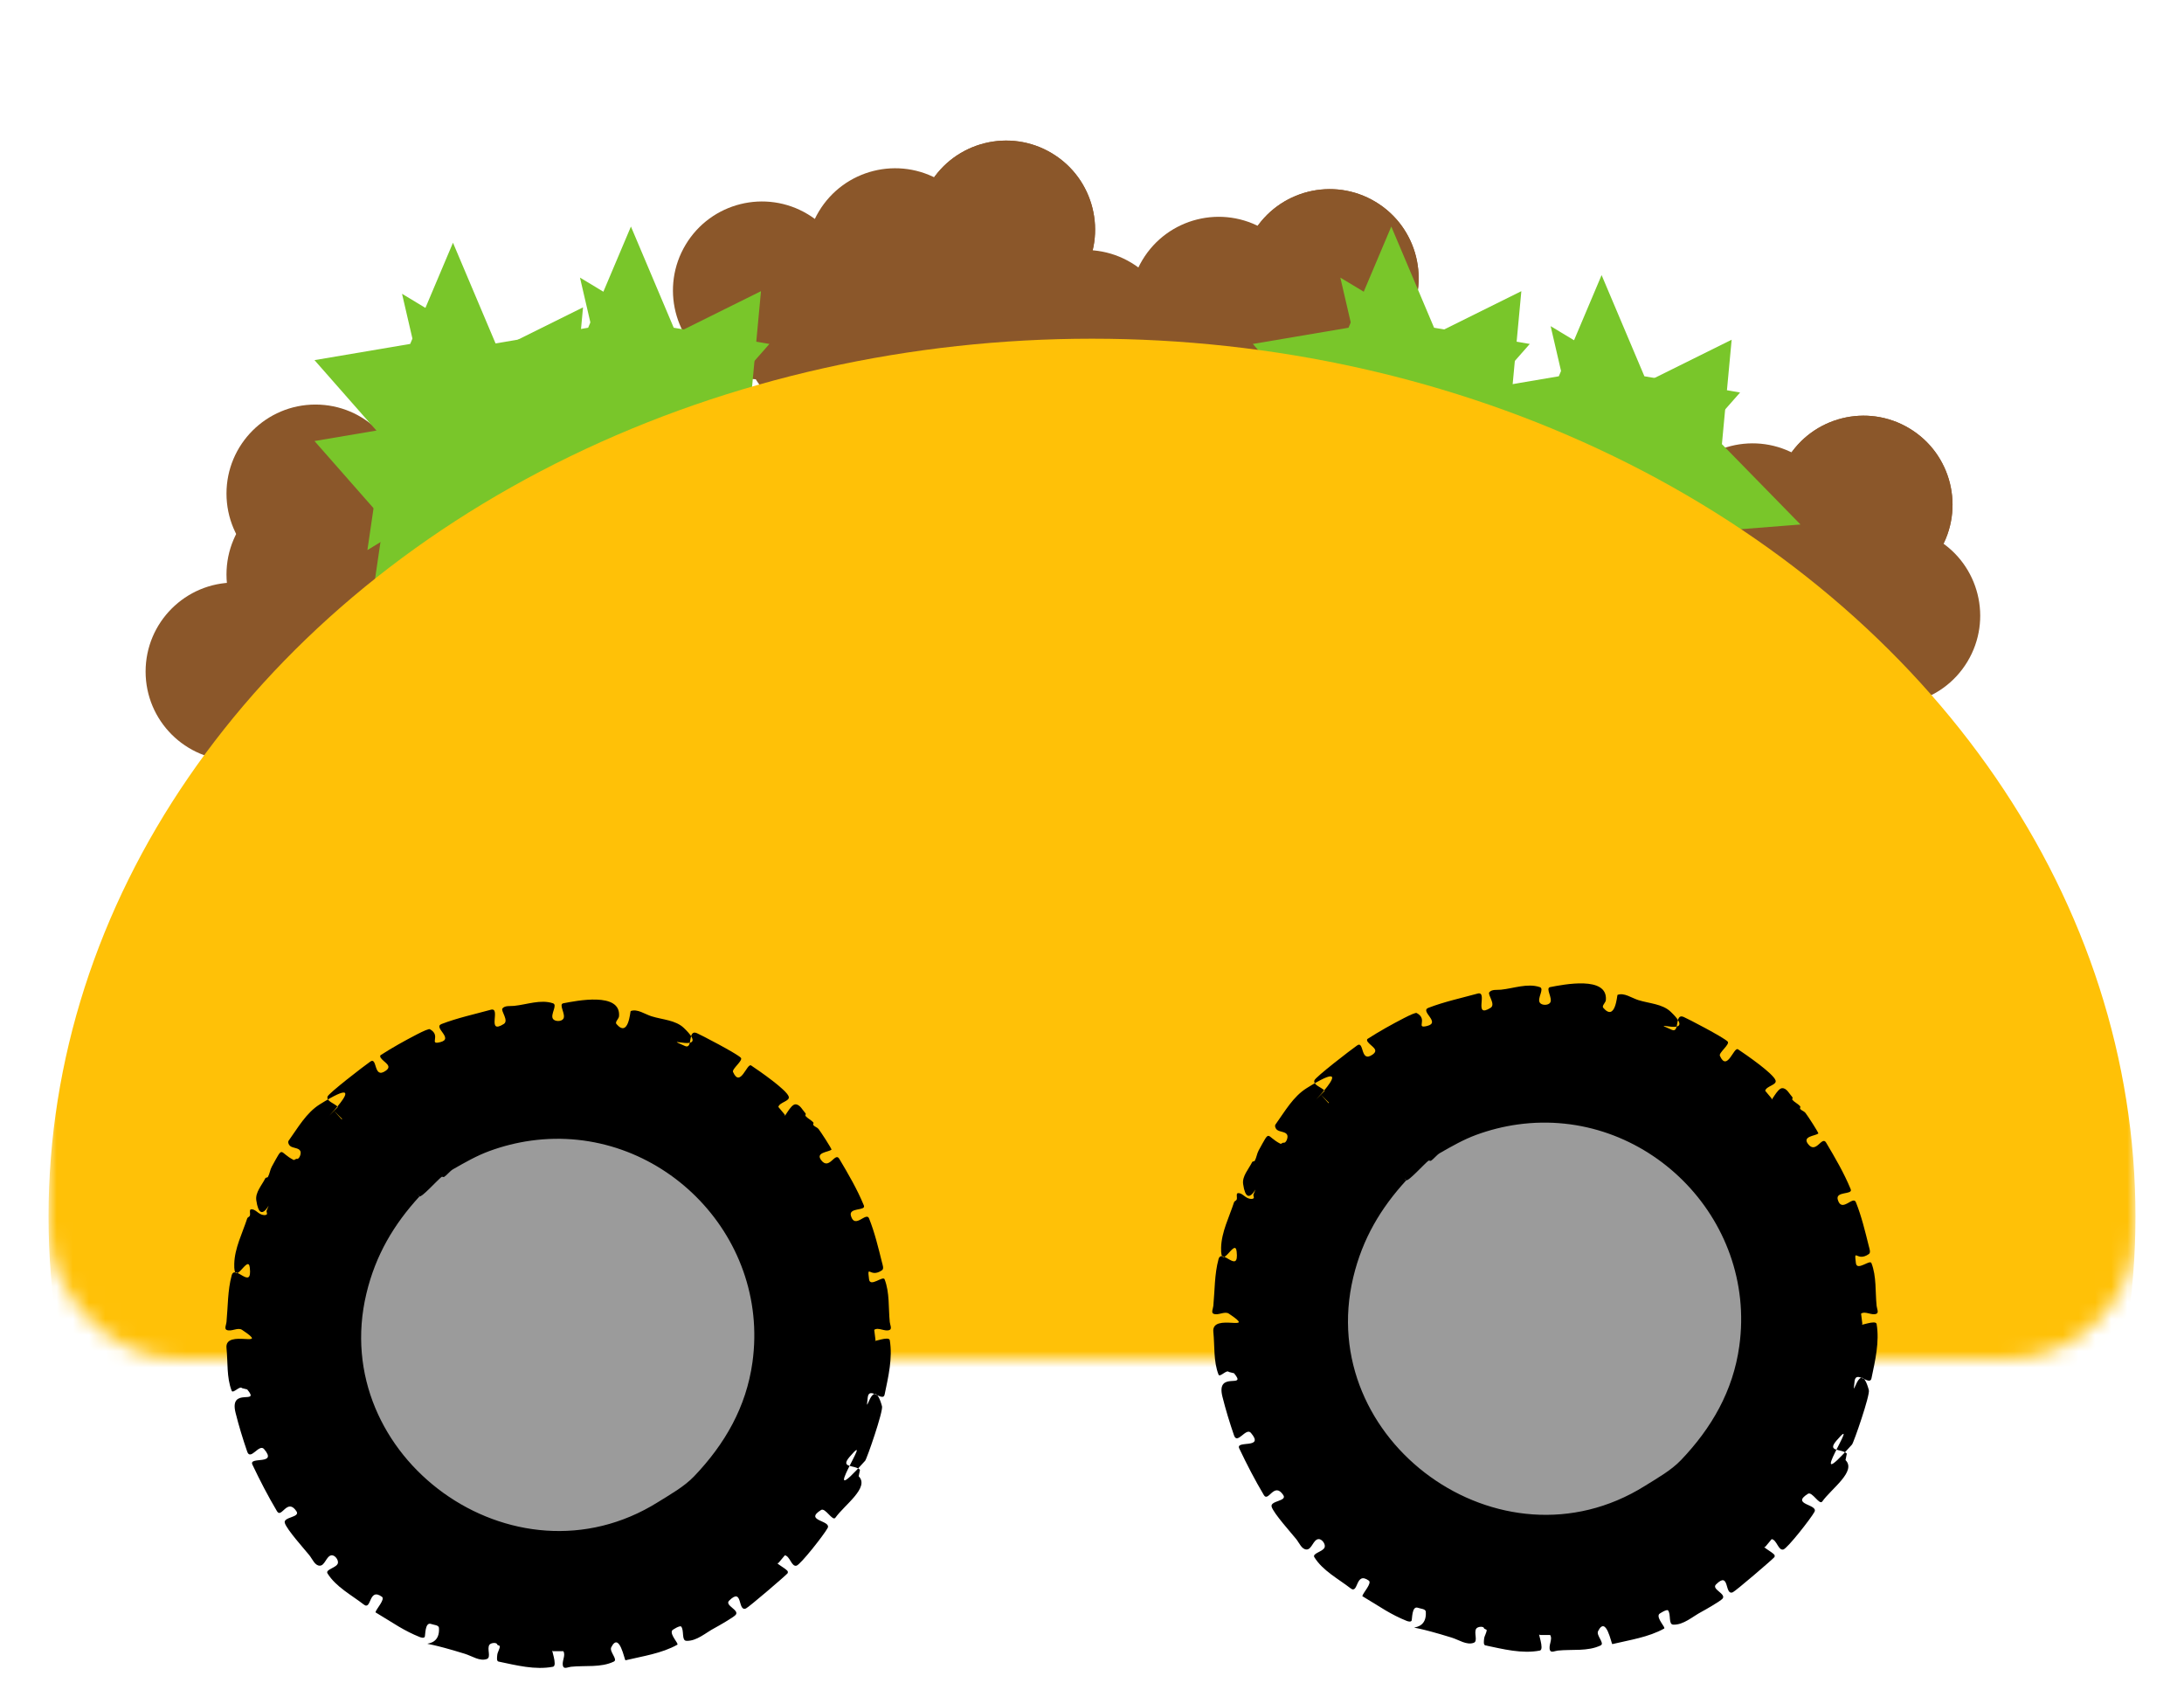 <?xml version="1.0" encoding="UTF-8" standalone="no"?>
<svg width="135px" height="104px" viewBox="0 0 135 104" version="1.1" xmlns="http://www.w3.org/2000/svg" xmlns:xlink="http://www.w3.org/1999/xlink">
    <!-- Generator: Sketch 3.7.2 (28276) - http://www.bohemiancoding.com/sketch -->
    <title>tacothetown</title>
    <desc>Created with Sketch.</desc>
    <defs>
        <filter x="-50%" y="-50%" width="200%" height="200%" filterUnits="objectBoundingBox" id="filter-1">
            <feOffset dx="0" dy="2" in="SourceAlpha" result="shadowOffsetOuter1"></feOffset>
            <feGaussianBlur stdDeviation="1.5" in="shadowOffsetOuter1" result="shadowBlurOuter1"></feGaussianBlur>
            <feColorMatrix values="0 0 0 0 0   0 0 0 0 0   0 0 0 0 0  0 0 0 0.5 0" type="matrix" in="shadowBlurOuter1" result="shadowMatrixOuter1"></feColorMatrix>
            <feMerge>
                <feMergeNode in="shadowMatrixOuter1"></feMergeNode>
                <feMergeNode in="SourceGraphic"></feMergeNode>
            </feMerge>
        </filter>
        <rect id="path-2" x="0" y="0" width="129" height="74" rx="8"></rect>
    </defs>
    <g id="Page-1" stroke="none" stroke-width="1" fill="none" fill-rule="evenodd">
        <g id="Beef" transform="translate(108.5, 36.5) rotate(-59) translate(-108.5, -36.5) translate(95, 23)" fill="#8B572A">
            <circle id="Oval-3" cx="10.5" cy="10.5" r="5.5"></circle>
            <circle id="Oval-3" cx="5.5" cy="16.5" r="5.5"></circle>
            <circle id="Oval-3" cx="10.5" cy="16.5" r="5.5"></circle>
            <circle id="Oval-3" cx="16.5" cy="11.5" r="5.5"></circle>
            <circle id="Oval-3" cx="16.5" cy="21.5" r="5.5"></circle>
            <circle id="Oval-3" cx="21.5" cy="16.5" r="5.5"></circle>
            <circle id="Oval-3" cx="21.5" cy="16.5" r="5.5"></circle>
            <circle id="Oval-3" cx="10.5" cy="5.5" r="5.5"></circle>
        </g>
        <g id="Beef" transform="translate(75.5, 22.5) rotate(-59) translate(-75.5, -22.5) translate(62, 9)" fill="#8B572A">
            <circle id="Oval-3" cx="10.5" cy="10.5" r="5.5"></circle>
            <circle id="Oval-3" cx="5.5" cy="16.5" r="5.5"></circle>
            <circle id="Oval-3" cx="10.5" cy="16.5" r="5.5"></circle>
            <circle id="Oval-3" cx="16.5" cy="11.5" r="5.5"></circle>
            <circle id="Oval-3" cx="16.5" cy="21.5" r="5.5"></circle>
            <circle id="Oval-3" cx="21.5" cy="16.5" r="5.5"></circle>
            <circle id="Oval-3" cx="21.5" cy="16.5" r="5.5"></circle>
            <circle id="Oval-3" cx="10.5" cy="5.5" r="5.5"></circle>
        </g>
        <g id="Beef" transform="translate(55.5, 19.5) rotate(-59) translate(-55.5, -19.5) translate(42, 6)" fill="#8B572A">
            <circle id="Oval-3" cx="10.5" cy="10.5" r="5.5"></circle>
            <circle id="Oval-3" cx="5.5" cy="16.5" r="5.5"></circle>
            <circle id="Oval-3" cx="10.5" cy="16.5" r="5.5"></circle>
            <circle id="Oval-3" cx="16.5" cy="11.5" r="5.5"></circle>
            <circle id="Oval-3" cx="16.5" cy="21.5" r="5.5"></circle>
            <circle id="Oval-3" cx="21.5" cy="16.5" r="5.5"></circle>
            <circle id="Oval-3" cx="21.5" cy="16.5" r="5.5"></circle>
            <circle id="Oval-3" cx="10.5" cy="5.5" r="5.5"></circle>
        </g>
        <g id="Beef" transform="translate(9, 25)" fill="#8B572A">
            <circle id="Oval-3" cx="10.5" cy="10.5" r="5.5"></circle>
            <circle id="Oval-3" cx="5.5" cy="16.5" r="5.5"></circle>
            <circle id="Oval-3" cx="10.5" cy="16.5" r="5.5"></circle>
            <circle id="Oval-3" cx="16.5" cy="11.5" r="5.5"></circle>
            <circle id="Oval-3" cx="16.5" cy="21.5" r="5.5"></circle>
            <circle id="Oval-3" cx="21.5" cy="16.5" r="5.5"></circle>
            <circle id="Oval-3" cx="21.5" cy="16.5" r="5.5"></circle>
            <circle id="Oval-3" cx="10.5" cy="5.5" r="5.5"></circle>
        </g>
        <g id="Lettuce" transform="translate(17, 12)" fill="#79C62A">
            <polygon id="Star-1" points="11 18.75 5.71 21.995 6.72 15.122 2.44 10.255 8.355 9.253 11 3 13.645 9.253 19.56 10.255 15.28 15.122 16.29 21.995"></polygon>
            <polygon id="Star-1" points="11 23.75 5.71 26.995 6.72 20.122 2.44 15.255 8.355 14.253 11 8 13.645 14.253 19.56 15.255 15.28 20.122 16.29 26.995"></polygon>
            <polygon id="Star-1" transform="translate(14.022, 14.65) rotate(-36) translate(-14.022, -14.65) " points="14.022 19.9 8.732 23.144 9.742 16.272 5.462 11.405 11.377 10.402 14.022 4.15 16.667 10.402 22.581 11.405 18.301 16.272 19.312 23.144"></polygon>
        </g>
        <g id="Lettuce" transform="translate(28, 11)" fill="#79C62A">
            <polygon id="Star-1" points="11 18.75 5.71 21.995 6.72 15.122 2.44 10.255 8.355 9.253 11 3 13.645 9.253 19.56 10.255 15.28 15.122 16.29 21.995"></polygon>
            <polygon id="Star-1" points="11 23.75 5.71 26.995 6.72 20.122 2.44 15.255 8.355 14.253 11 8 13.645 14.253 19.56 15.255 15.28 20.122 16.29 26.995"></polygon>
            <polygon id="Star-1" transform="translate(14.022, 14.65) rotate(-36) translate(-14.022, -14.65) " points="14.022 19.9 8.732 23.144 9.742 16.272 5.462 11.405 11.377 10.402 14.022 4.15 16.667 10.402 22.581 11.405 18.301 16.272 19.312 23.144"></polygon>
        </g>
        <g id="Lettuce" transform="translate(75, 11)" fill="#79C62A">
            <polygon id="Star-1" points="11 18.75 5.71 21.995 6.72 15.122 2.44 10.255 8.355 9.253 11 3 13.645 9.253 19.56 10.255 15.28 15.122 16.29 21.995"></polygon>
            <polygon id="Star-1" points="11 23.75 5.71 26.995 6.72 20.122 2.44 15.255 8.355 14.253 11 8 13.645 14.253 19.56 15.255 15.28 20.122 16.29 26.995"></polygon>
            <polygon id="Star-1" transform="translate(14.022, 14.65) rotate(-36) translate(-14.022, -14.65) " points="14.022 19.9 8.732 23.144 9.742 16.272 5.462 11.405 11.377 10.402 14.022 4.15 16.667 10.402 22.581 11.405 18.301 16.272 19.312 23.144"></polygon>
        </g>
        <g id="Lettuce" transform="translate(88, 14)" fill="#79C62A">
            <polygon id="Star-1" points="11 18.75 5.71 21.995 6.72 15.122 2.44 10.255 8.355 9.253 11 3 13.645 9.253 19.56 10.255 15.28 15.122 16.29 21.995"></polygon>
            <polygon id="Star-1" points="11 23.75 5.71 26.995 6.72 20.122 2.44 15.255 8.355 14.253 11 8 13.645 14.253 19.56 15.255 15.28 20.122 16.29 26.995"></polygon>
            <polygon id="Star-1" transform="translate(14.022, 14.65) rotate(-36) translate(-14.022, -14.65) " points="14.022 19.9 8.732 23.144 9.742 16.272 5.462 11.405 11.377 10.402 14.022 4.15 16.667 10.402 22.581 11.405 18.301 16.272 19.312 23.144"></polygon>
        </g>
        <g id="Oval-1" filter="url(#filter-1)" transform="translate(3, 8)">
            <mask id="mask-3" fill="white">
                <use xlink:href="#path-2"></use>
            </mask>
            <g id="Mask"></g>
            <ellipse fill="#FFC107" mask="url(#mask-3)" cx="64.5" cy="65.17" rx="64.5" ry="54.239"></ellipse>
        </g>
        <g id="Wheel" transform="translate(13, 61)">
            <ellipse id="Oval-36" fill="#9B9B9B" cx="21.927" cy="21.927" rx="16.656" ry="16.656"></ellipse>
            <path d="M7.646,7.646 C6.022,9.271 10.609,4.844 6.766,7.246 C5.931,7.768 5.418,8.689 4.844,9.488 C4.78,9.578 4.842,9.735 4.924,9.809 C5.102,9.967 5.458,9.915 5.564,10.129 C5.645,10.289 5.484,10.689 5.324,10.609 L5.164,10.689 C4.202,10.208 4.567,9.713 3.803,11.09 C3.692,11.289 3.673,11.531 3.562,11.73 C3.534,11.783 3.429,11.757 3.402,11.811 C3.183,12.249 2.772,12.686 2.842,13.172 C3.097,14.958 3.9,12.768 3.482,13.812 C3.453,13.887 3.546,14.005 3.482,14.053 C3.397,14.117 3.263,14.086 3.162,14.053 C2.936,13.977 2.759,13.706 2.521,13.732 C2.386,13.747 2.495,14.008 2.441,14.133 C2.412,14.202 2.305,14.221 2.281,14.293 C1.981,15.217 1.507,16.124 1.48,17.096 C1.436,18.68 2.343,16.447 2.441,17.336 C2.603,18.789 1.516,17.091 1.32,17.816 C1.068,18.75 1.092,19.737 1,20.699 C0.985,20.859 0.857,21.108 1,21.18 C1.286,21.323 1.694,21.002 1.961,21.18 C3.808,22.411 0.875,21.079 1,22.301 C1.091,23.183 1,24.116 1.32,24.943 C1.4,25.149 1.82,24.614 1.961,24.783 L2.281,24.863 C3.126,25.877 1.148,24.655 1.561,26.305 C1.763,27.116 2.009,27.916 2.281,28.707 C2.482,29.292 3.019,28.193 3.322,28.547 C4.204,29.576 2.35,28.976 2.602,29.508 C3.067,30.49 3.568,31.457 4.123,32.391 C4.403,32.861 4.755,31.537 5.324,32.391 C5.582,32.777 4.495,32.732 4.604,33.111 C4.719,33.516 5.852,34.772 6.125,35.113 C6.314,35.349 6.464,35.754 6.766,35.754 C7.087,35.754 7.168,35.159 7.486,35.113 C7.693,35.084 7.93,35.39 7.887,35.594 C7.823,35.889 7.086,35.978 7.246,36.234 C7.768,37.069 8.71,37.554 9.488,38.156 C9.982,38.539 9.773,37.078 10.609,37.676 C10.827,37.831 10.235,38.452 10.209,38.637 C10.209,38.638 11.572,39.472 11.65,39.518 C12.062,39.76 12.488,39.981 12.932,40.158 C13.031,40.198 13.191,40.246 13.252,40.158 C13.301,40.088 13.253,39.208 13.652,39.357 C13.82,39.42 14.12,39.419 14.133,39.598 C14.256,41.324 11.632,39.929 15.734,41.199 C16.18,41.337 16.658,41.681 17.096,41.52 C17.376,41.416 17.08,40.88 17.256,40.639 C17.35,40.509 17.736,40.479 17.736,40.639 L17.896,40.719 C17.896,40.913 17.752,41.086 17.736,41.279 C17.725,41.415 17.683,41.652 17.816,41.68 C18.919,41.91 20.073,42.211 21.18,42 C21.494,41.94 21.002,40.773 21.18,41.039 L21.82,41.039 C21.998,41.306 21.677,41.714 21.82,42 C21.892,42.143 22.141,42.016 22.301,42 C23.183,41.909 24.145,42.066 24.943,41.68 C25.212,41.55 24.65,41.066 24.783,40.799 C25.288,39.789 25.603,41.614 25.664,41.6 C26.748,41.341 27.893,41.18 28.867,40.639 C28.977,40.578 28.391,40.018 28.547,39.758 C28.579,39.704 29.037,39.429 29.107,39.518 C29.303,39.762 29.116,40.386 29.428,40.398 C30.072,40.423 30.618,39.896 31.189,39.598 C31.367,39.505 32.336,38.951 32.471,38.797 C32.737,38.493 31.77,38.216 32.07,37.916 C32.939,37.047 32.577,38.626 33.111,38.396 C33.282,38.324 35.513,36.413 35.674,36.234 C35.71,36.195 35.709,36.114 35.674,36.074 C35.512,35.889 34.87,35.559 35.113,35.594 L35.514,35.113 C35.832,35.159 35.924,35.838 36.234,35.754 C36.488,35.685 37.935,33.838 38.156,33.432 C38.42,32.948 36.661,32.995 37.756,32.311 C38.013,32.15 38.465,33.033 38.637,32.791 C39.204,31.992 40.771,30.921 40.078,30.229 L40.158,29.828 C39.828,29.498 38.898,29.75 39.518,29.027 C41.214,27.048 37.257,32.892 40.479,29.268 C40.585,29.147 41.603,26.211 41.52,25.904 C40.944,23.793 40.444,26.905 40.639,25.344 C40.726,24.644 41.577,25.673 41.68,25.184 C41.91,24.081 42.185,22.931 42,21.82 C41.952,21.531 40.882,21.993 41.119,21.82 L41.039,21.18 C41.298,20.991 41.714,21.323 42,21.18 C42.143,21.108 42.016,20.859 42,20.699 C41.909,19.817 42,18.884 41.68,18.057 C41.585,17.813 40.783,18.573 40.719,18.057 C40.593,17.052 40.77,18.021 41.52,17.496 C41.651,17.404 41.558,17.171 41.52,17.016 C41.29,16.098 41.07,15.171 40.719,14.293 C40.544,13.857 39.841,14.984 39.598,14.133 C39.444,13.594 40.545,13.85 40.398,13.492 C39.986,12.487 39.432,11.543 38.877,10.609 C38.613,10.165 38.256,11.356 37.756,10.689 C37.4,10.215 38.193,10.201 38.396,10.049 C38.437,10.018 37.724,8.928 37.596,8.768 C37.512,8.663 37.359,8.632 37.275,8.527 C37.242,8.486 37.31,8.408 37.275,8.367 C37.14,8.209 36.931,8.125 36.795,7.967 C36.76,7.926 36.83,7.847 36.795,7.807 C36.606,7.595 36.437,7.228 36.154,7.246 C35.853,7.265 35.45,8.182 35.514,7.887 L35.113,7.406 C35.177,7.111 35.845,7.053 35.754,6.766 C35.62,6.345 33.939,5.182 33.432,4.844 C33.171,4.67 32.764,6.265 32.311,5.244 C32.227,5.056 32.958,4.53 32.791,4.363 C32.516,4.088 30.296,2.937 30.068,2.842 C29.487,2.597 29.85,3.858 29.348,3.643 C27.583,2.886 31.095,4.262 29.268,2.521 C28.754,2.032 27.942,2.015 27.266,1.801 C26.846,1.668 26.397,1.328 25.984,1.48 C25.954,1.492 25.858,3.161 25.104,2.281 C24.994,2.153 25.25,1.969 25.264,1.801 C25.39,0.28 22.627,0.846 21.82,1 C21.506,1.06 21.998,1.694 21.82,1.961 C21.702,2.139 21.298,2.139 21.18,1.961 C21.002,1.694 21.484,1.101 21.18,1 C20.418,0.746 19.576,1.078 18.777,1.16 C18.533,1.185 18.208,1.126 18.057,1.32 C17.941,1.469 18.475,2.07 18.137,2.281 C17.04,2.967 18.004,1.217 17.336,1.4 C16.318,1.68 15.279,1.902 14.293,2.281 C13.745,2.492 15.089,3.183 14.213,3.402 C13.468,3.589 14.302,3 13.572,2.602 C13.508,2.567 13.186,2.708 12.771,2.922 C12.007,3.317 11.253,3.738 10.529,4.203 C10.484,4.232 10.5,4.319 10.529,4.363 C10.721,4.652 11.284,4.854 10.85,5.164 C10.066,5.724 10.344,4.285 9.889,4.604 C9.506,4.871 7.305,6.561 7.246,6.766 C7.163,7.056 7.683,7.183 7.887,7.406 L7.646,7.646 C9.326,9.486 10.895,11.496 12.932,12.932 C13.052,13.017 14.013,11.955 14.293,11.73 C14.335,11.697 14.409,11.76 14.453,11.73 C14.658,11.594 14.8,11.372 15.014,11.25 C15.739,10.835 16.471,10.417 17.256,10.129 C18.082,9.826 18.946,9.609 19.818,9.488 C27.683,8.399 34.61,15.247 33.512,23.182 C33.127,25.96 31.799,28.248 29.908,30.229 C29.296,30.87 28.43,31.353 27.666,31.83 C18.752,37.401 7.235,29.031 9.648,18.938 C10.221,16.542 11.355,14.651 12.932,12.932" id="Shape" fill="#000000"></path>
            <path d="M8.5,8.5 L12.5,12.5" id="Line" stroke="#000000" stroke-linecap="square"></path>
        </g>
        <g id="Wheel" transform="translate(74, 60)">
            <ellipse id="Oval-36" fill="#9B9B9B" cx="21.927" cy="21.927" rx="16.656" ry="16.656"></ellipse>
            <path d="M7.646,7.646 C6.022,9.271 10.609,4.844 6.766,7.246 C5.931,7.768 5.418,8.689 4.844,9.488 C4.78,9.578 4.842,9.735 4.924,9.809 C5.102,9.967 5.458,9.915 5.564,10.129 C5.645,10.289 5.484,10.689 5.324,10.609 L5.164,10.689 C4.202,10.208 4.567,9.713 3.803,11.09 C3.692,11.289 3.673,11.531 3.562,11.73 C3.534,11.783 3.429,11.757 3.402,11.811 C3.183,12.249 2.772,12.686 2.842,13.172 C3.097,14.958 3.9,12.768 3.482,13.812 C3.453,13.887 3.546,14.005 3.482,14.053 C3.397,14.117 3.263,14.086 3.162,14.053 C2.936,13.977 2.759,13.706 2.521,13.732 C2.386,13.747 2.495,14.008 2.441,14.133 C2.412,14.202 2.305,14.221 2.281,14.293 C1.981,15.217 1.507,16.124 1.48,17.096 C1.436,18.68 2.343,16.447 2.441,17.336 C2.603,18.789 1.516,17.091 1.32,17.816 C1.068,18.75 1.092,19.737 1,20.699 C0.985,20.859 0.857,21.108 1,21.18 C1.286,21.323 1.694,21.002 1.961,21.18 C3.808,22.411 0.875,21.079 1,22.301 C1.091,23.183 1,24.116 1.32,24.943 C1.4,25.149 1.82,24.614 1.961,24.783 L2.281,24.863 C3.126,25.877 1.148,24.655 1.561,26.305 C1.763,27.116 2.009,27.916 2.281,28.707 C2.482,29.292 3.019,28.193 3.322,28.547 C4.204,29.576 2.35,28.976 2.602,29.508 C3.067,30.49 3.568,31.457 4.123,32.391 C4.403,32.861 4.755,31.537 5.324,32.391 C5.582,32.777 4.495,32.732 4.604,33.111 C4.719,33.516 5.852,34.772 6.125,35.113 C6.314,35.349 6.464,35.754 6.766,35.754 C7.087,35.754 7.168,35.159 7.486,35.113 C7.693,35.084 7.93,35.39 7.887,35.594 C7.823,35.889 7.086,35.978 7.246,36.234 C7.768,37.069 8.71,37.554 9.488,38.156 C9.982,38.539 9.773,37.078 10.609,37.676 C10.827,37.831 10.235,38.452 10.209,38.637 C10.209,38.638 11.572,39.472 11.65,39.518 C12.062,39.76 12.488,39.981 12.932,40.158 C13.031,40.198 13.191,40.246 13.252,40.158 C13.301,40.088 13.253,39.208 13.652,39.357 C13.82,39.42 14.12,39.419 14.133,39.598 C14.256,41.324 11.632,39.929 15.734,41.199 C16.18,41.337 16.658,41.681 17.096,41.52 C17.376,41.416 17.08,40.88 17.256,40.639 C17.35,40.509 17.736,40.479 17.736,40.639 L17.896,40.719 C17.896,40.913 17.752,41.086 17.736,41.279 C17.725,41.415 17.683,41.652 17.816,41.68 C18.919,41.91 20.073,42.211 21.18,42 C21.494,41.94 21.002,40.773 21.18,41.039 L21.82,41.039 C21.998,41.306 21.677,41.714 21.82,42 C21.892,42.143 22.141,42.016 22.301,42 C23.183,41.909 24.145,42.066 24.943,41.68 C25.212,41.55 24.65,41.066 24.783,40.799 C25.288,39.789 25.603,41.614 25.664,41.6 C26.748,41.341 27.893,41.18 28.867,40.639 C28.977,40.578 28.391,40.018 28.547,39.758 C28.579,39.704 29.037,39.429 29.107,39.518 C29.303,39.762 29.116,40.386 29.428,40.398 C30.072,40.423 30.618,39.896 31.189,39.598 C31.367,39.505 32.336,38.951 32.471,38.797 C32.737,38.493 31.77,38.216 32.07,37.916 C32.939,37.047 32.577,38.626 33.111,38.396 C33.282,38.324 35.513,36.413 35.674,36.234 C35.71,36.195 35.709,36.114 35.674,36.074 C35.512,35.889 34.87,35.559 35.113,35.594 L35.514,35.113 C35.832,35.159 35.924,35.838 36.234,35.754 C36.488,35.685 37.935,33.838 38.156,33.432 C38.42,32.948 36.661,32.995 37.756,32.311 C38.013,32.15 38.465,33.033 38.637,32.791 C39.204,31.992 40.771,30.921 40.078,30.229 L40.158,29.828 C39.828,29.498 38.898,29.75 39.518,29.027 C41.214,27.048 37.257,32.892 40.479,29.268 C40.585,29.147 41.603,26.211 41.52,25.904 C40.944,23.793 40.444,26.905 40.639,25.344 C40.726,24.644 41.577,25.673 41.68,25.184 C41.91,24.081 42.185,22.931 42,21.82 C41.952,21.531 40.882,21.993 41.119,21.82 L41.039,21.18 C41.298,20.991 41.714,21.323 42,21.18 C42.143,21.108 42.016,20.859 42,20.699 C41.909,19.817 42,18.884 41.68,18.057 C41.585,17.813 40.783,18.573 40.719,18.057 C40.593,17.052 40.77,18.021 41.52,17.496 C41.651,17.404 41.558,17.171 41.52,17.016 C41.29,16.098 41.07,15.171 40.719,14.293 C40.544,13.857 39.841,14.984 39.598,14.133 C39.444,13.594 40.545,13.85 40.398,13.492 C39.986,12.487 39.432,11.543 38.877,10.609 C38.613,10.165 38.256,11.356 37.756,10.689 C37.4,10.215 38.193,10.201 38.396,10.049 C38.437,10.018 37.724,8.928 37.596,8.768 C37.512,8.663 37.359,8.632 37.275,8.527 C37.242,8.486 37.31,8.408 37.275,8.367 C37.14,8.209 36.931,8.125 36.795,7.967 C36.76,7.926 36.83,7.847 36.795,7.807 C36.606,7.595 36.437,7.228 36.154,7.246 C35.853,7.265 35.45,8.182 35.514,7.887 L35.113,7.406 C35.177,7.111 35.845,7.053 35.754,6.766 C35.62,6.345 33.939,5.182 33.432,4.844 C33.171,4.67 32.764,6.265 32.311,5.244 C32.227,5.056 32.958,4.53 32.791,4.363 C32.516,4.088 30.296,2.937 30.068,2.842 C29.487,2.597 29.85,3.858 29.348,3.643 C27.583,2.886 31.095,4.262 29.268,2.521 C28.754,2.032 27.942,2.015 27.266,1.801 C26.846,1.668 26.397,1.328 25.984,1.48 C25.954,1.492 25.858,3.161 25.104,2.281 C24.994,2.153 25.25,1.969 25.264,1.801 C25.39,0.28 22.627,0.846 21.82,1 C21.506,1.06 21.998,1.694 21.82,1.961 C21.702,2.139 21.298,2.139 21.18,1.961 C21.002,1.694 21.484,1.101 21.18,1 C20.418,0.746 19.576,1.078 18.777,1.16 C18.533,1.185 18.208,1.126 18.057,1.32 C17.941,1.469 18.475,2.07 18.137,2.281 C17.04,2.967 18.004,1.217 17.336,1.4 C16.318,1.68 15.279,1.902 14.293,2.281 C13.745,2.492 15.089,3.183 14.213,3.402 C13.468,3.589 14.302,3 13.572,2.602 C13.508,2.567 13.186,2.708 12.771,2.922 C12.007,3.317 11.253,3.738 10.529,4.203 C10.484,4.232 10.5,4.319 10.529,4.363 C10.721,4.652 11.284,4.854 10.85,5.164 C10.066,5.724 10.344,4.285 9.889,4.604 C9.506,4.871 7.305,6.561 7.246,6.766 C7.163,7.056 7.683,7.183 7.887,7.406 L7.646,7.646 C9.326,9.486 10.895,11.496 12.932,12.932 C13.052,13.017 14.013,11.955 14.293,11.73 C14.335,11.697 14.409,11.76 14.453,11.73 C14.658,11.594 14.8,11.372 15.014,11.25 C15.739,10.835 16.471,10.417 17.256,10.129 C18.082,9.826 18.946,9.609 19.818,9.488 C27.683,8.399 34.61,15.247 33.512,23.182 C33.127,25.96 31.799,28.248 29.908,30.229 C29.296,30.87 28.43,31.353 27.666,31.83 C18.752,37.401 7.235,29.031 9.648,18.938 C10.221,16.542 11.355,14.651 12.932,12.932" id="Shape" fill="#000000"></path>
            <path d="M8.5,8.5 L12.5,12.5" id="Line" stroke="#000000" stroke-linecap="square"></path>
        </g>
    </g>
</svg>